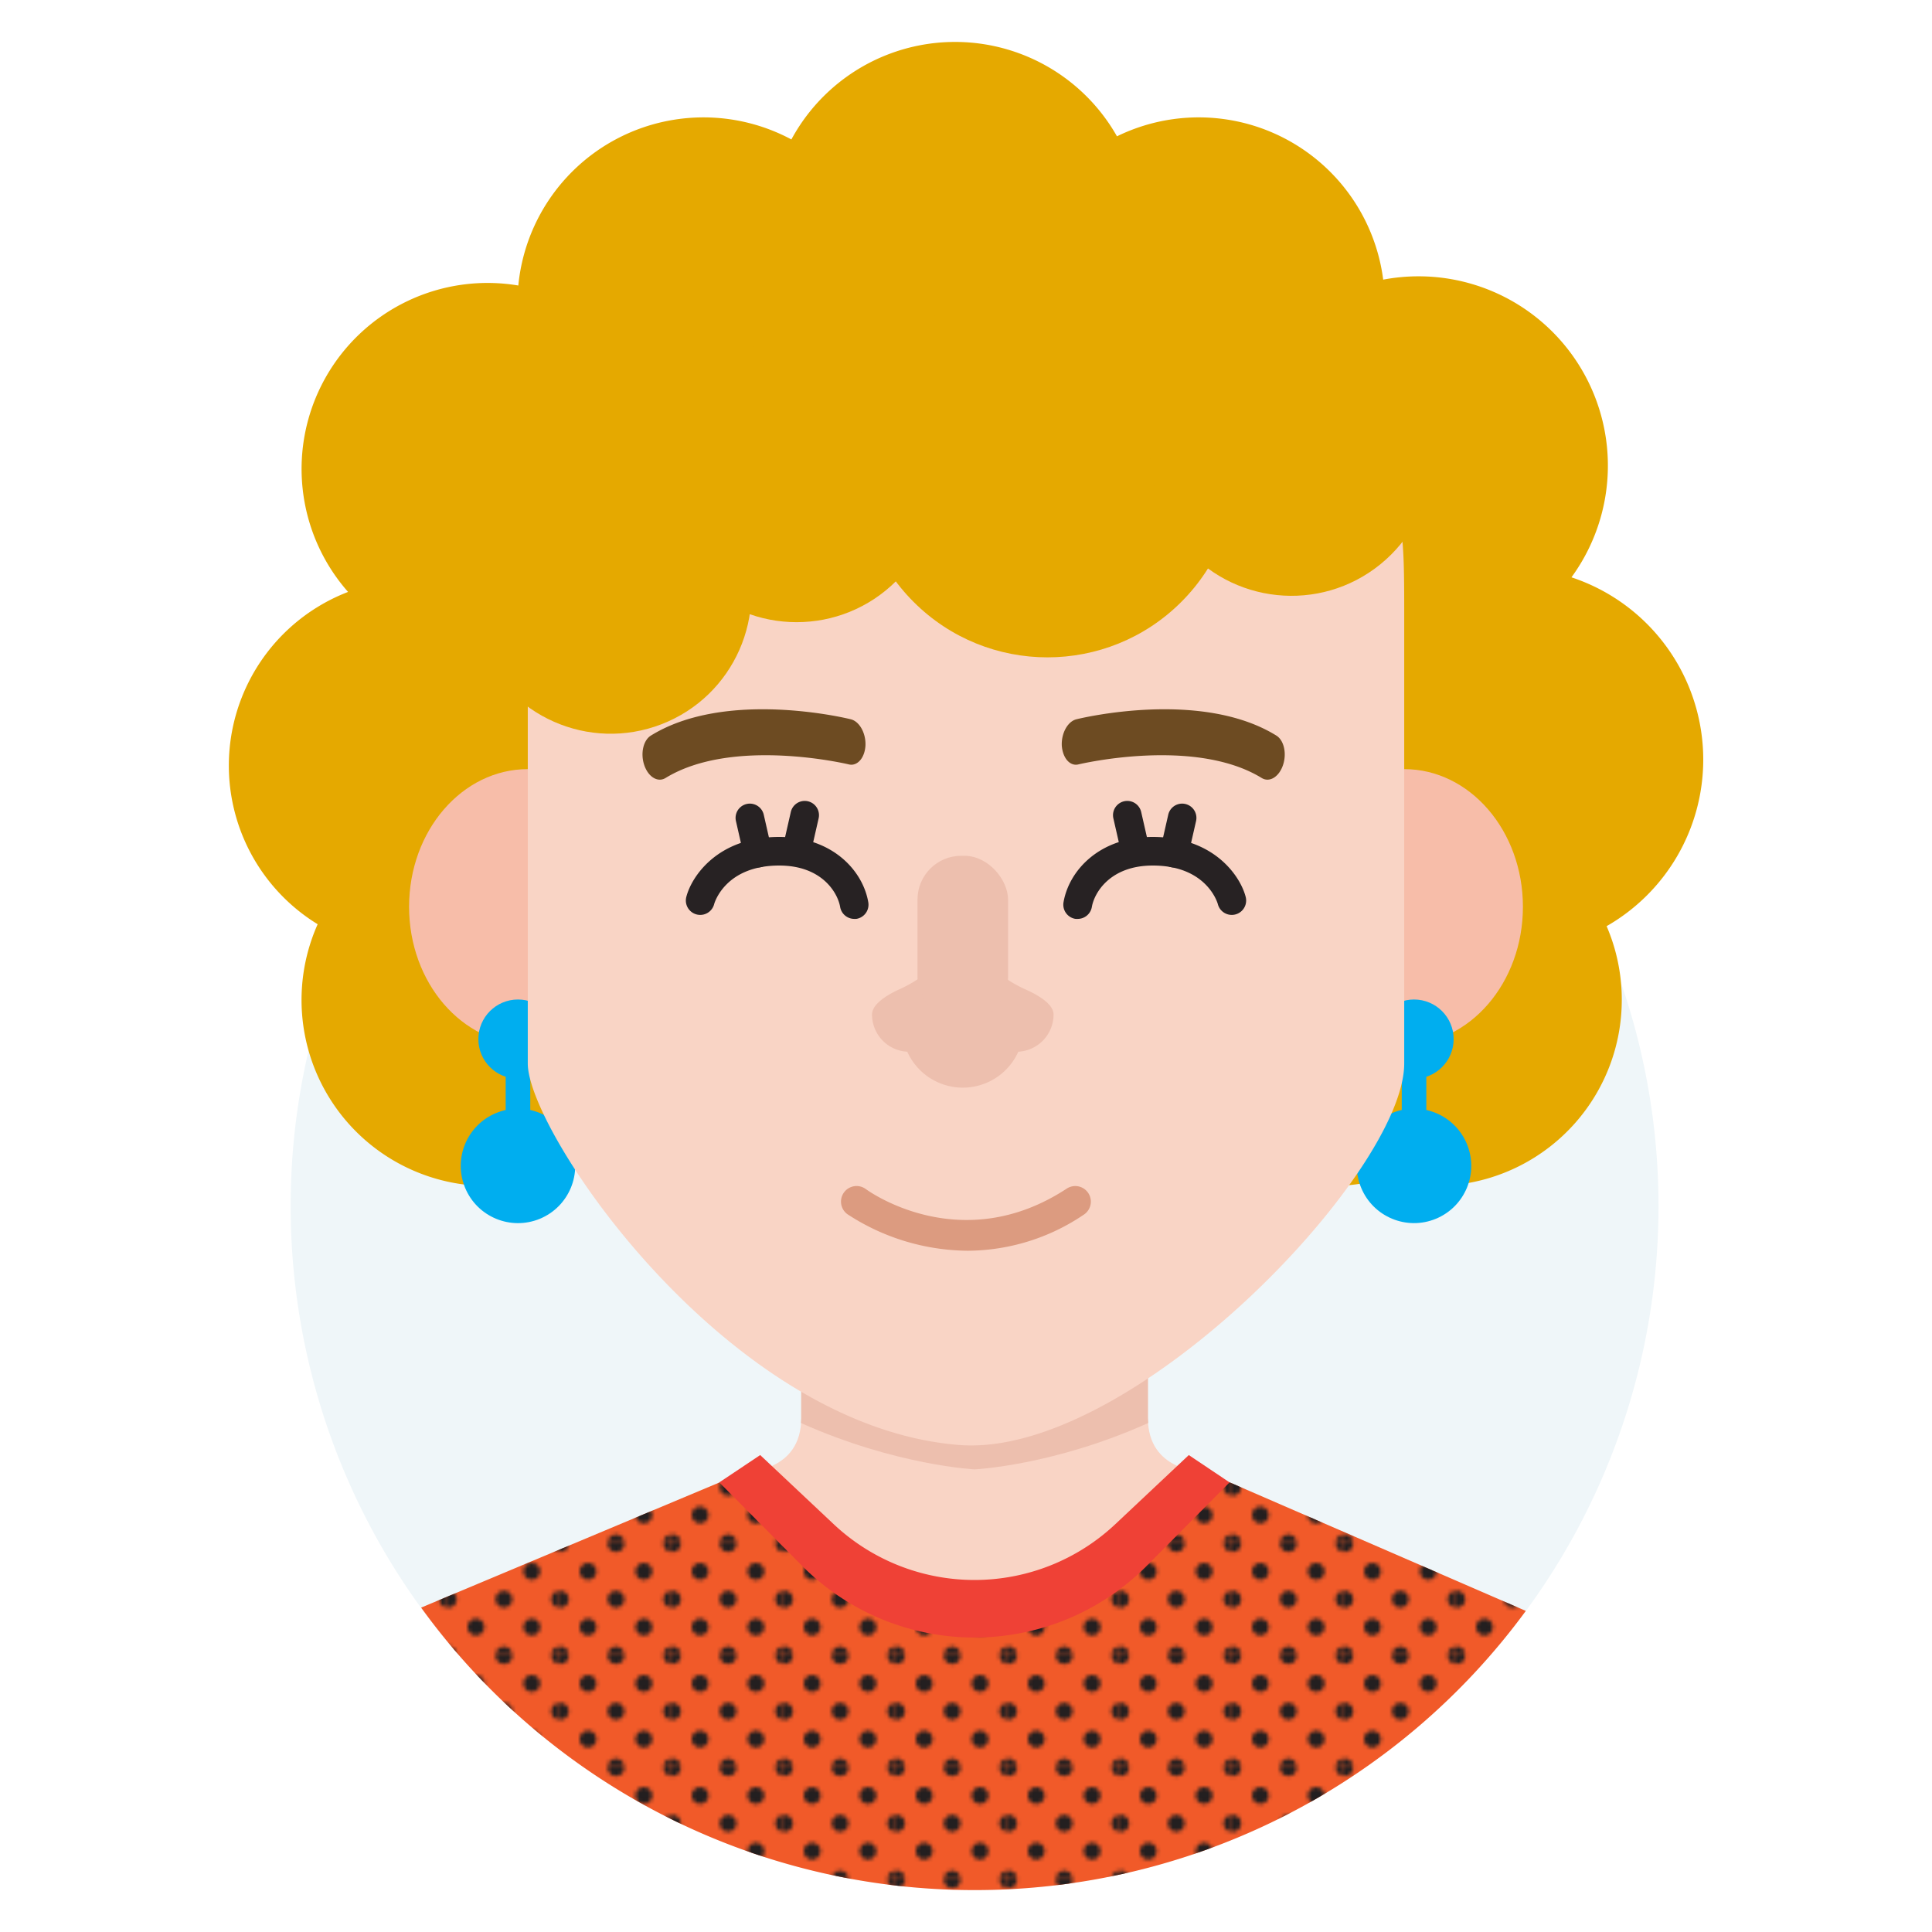 <svg id="Layer_1" data-name="Layer 1" xmlns="http://www.w3.org/2000/svg" xmlns:xlink="http://www.w3.org/1999/xlink" viewBox="0 0 500 500"><defs><style>.cls-1{fill:none;}.cls-2{fill:#231f20;}.cls-3{fill:#eff6f9;}.cls-4{fill:#f9d4c5;}.cls-5{fill:#edbfae;}.cls-6{fill:#f15a29;}.cls-7{fill:url(#_10_dpi_30_);}.cls-8{fill:#ef4136;}.cls-9{fill:#e5a900;}.cls-10{fill:#f7bda9;}.cls-11{fill:#00aeef;}.cls-12{fill:#6d4b22;}.cls-13{fill:#dc9b80;}.cls-14{fill:#272223;}</style><pattern id="_10_dpi_30_" data-name="10 dpi 30%" width="28.8" height="28.8" patternTransform="translate(0.03 22.48)" patternUnits="userSpaceOnUse" viewBox="0 0 28.8 28.8"><rect class="cls-1" width="28.8" height="28.8"/><path class="cls-2" d="M28.8,31a2.16,2.16,0,1,0-2.16-2.16A2.16,2.16,0,0,0,28.8,31Z"/><path class="cls-2" d="M14.4,31a2.16,2.16,0,1,0-2.16-2.16A2.16,2.16,0,0,0,14.4,31Z"/><path class="cls-2" d="M28.8,16.56a2.16,2.16,0,1,0-2.16-2.16A2.16,2.16,0,0,0,28.8,16.56Z"/><path class="cls-2" d="M14.4,16.56a2.16,2.16,0,1,0-2.16-2.16A2.16,2.16,0,0,0,14.4,16.56Z"/><path class="cls-2" d="M7.2,23.76A2.16,2.16,0,1,0,5,21.6,2.16,2.16,0,0,0,7.2,23.76Z"/><path class="cls-2" d="M21.6,23.76a2.16,2.16,0,1,0-2.16-2.16A2.16,2.16,0,0,0,21.6,23.76Z"/><path class="cls-2" d="M7.2,9.36A2.16,2.16,0,1,0,5,7.2,2.16,2.16,0,0,0,7.2,9.36Z"/><path class="cls-2" d="M21.6,9.36A2.16,2.16,0,1,0,19.44,7.2,2.16,2.16,0,0,0,21.6,9.36Z"/><path class="cls-2" d="M0,31A2.16,2.16,0,0,0,2.16,28.8,2.16,2.16,0,0,0,0,26.64,2.16,2.16,0,0,0,0,31Z"/><path class="cls-2" d="M0,16.56A2.16,2.16,0,0,0,2.16,14.4,2.16,2.16,0,0,0,0,12.24a2.16,2.16,0,1,0,0,4.32Z"/><path class="cls-2" d="M28.8,2.16A2.16,2.16,0,0,0,31,0a2.16,2.16,0,0,0-4.32,0A2.16,2.16,0,0,0,28.8,2.16Z"/><path class="cls-2" d="M14.4,2.16A2.16,2.16,0,0,0,16.56,0a2.16,2.16,0,1,0-4.32,0A2.16,2.16,0,0,0,14.4,2.16Z"/><path class="cls-2" d="M0,2.16A2.16,2.16,0,0,0,2.16,0,2.16,2.16,0,0,0,0-2.16,2.16,2.16,0,0,0-2.16,0,2.16,2.16,0,0,0,0,2.16Z"/></pattern></defs><title>Tawk_Avatar-Female</title><path class="cls-3" d="M252.22,489.15a177,177,0,1,1,177-177,177,177,0,0,1-177,177"/><path class="cls-4" d="M297.08,367V335l-44.86,32-44.86-32v32c0,13.86-14.11,13.86-14.11,13.86l59,58.72,59-58.72S297.08,380.86,297.08,367Z"/><path class="cls-5" d="M297.08,335l-44.86,32-44.86-32v32c0,.45-.05.85-.08,1.27,24.59,11,44.94,12,44.94,12s20.35-.94,44.94-12c0-.42-.08-.82-.08-1.27Z"/><path class="cls-6" d="M252.22,489.15A176.72,176.72,0,0,0,394.88,416.9l-76.63-33.26h-7.14l-19.05,21.52a53.21,53.21,0,0,1-79.68,0l-19-21.52h-7.14l-77.25,32.41a176.71,176.71,0,0,0,143.28,73.1"/><path class="cls-7" d="M252.22,489.15A176.72,176.72,0,0,0,394.88,416.9l-76.63-33.26h-7.14l-19.05,21.52a53.21,53.21,0,0,1-79.68,0l-19-21.52h-7.14l-77.25,32.41a176.71,176.71,0,0,0,143.28,73.1"/><path class="cls-8" d="M307.66,376.57l-19,17.87a53.2,53.2,0,0,1-72.92,0l-19-17.87-10.59,7.07,21.41,21.57a62.86,62.86,0,0,0,89.24,0l21.41-21.57Z"/><path class="cls-9" d="M440.8,196.6a49.71,49.71,0,0,0-34.11-47.19,49,49,0,0,0-39.57-77.9,49.28,49.28,0,0,0-9.15.86,48.13,48.13,0,0,0-68.9-37.09,48.16,48.16,0,0,0-84.26.81,48.15,48.15,0,0,0-70.67,37.8,48.13,48.13,0,0,0-44.06,79.3,48.16,48.16,0,0,0-7.87,86,48.14,48.14,0,0,0,80.4,51.07,48.11,48.11,0,0,0,72.83,0,48.1,48.1,0,0,0,72.82,0A48.09,48.09,0,0,0,358.12,305a48.17,48.17,0,0,0,57.67-65.31A49.67,49.67,0,0,0,440.8,196.6Z"/><ellipse class="cls-10" cx="136.59" cy="234.67" rx="30.72" ry="35.62"/><ellipse class="cls-10" cx="363.41" cy="234.67" rx="30.72" ry="35.62"/><circle class="cls-11" cx="365.95" cy="268.92" r="10.25"/><circle class="cls-11" cx="365.95" cy="301.73" r="14.81" transform="translate(-87.61 163.01) rotate(-22.5)"/><rect class="cls-11" x="362.77" y="275.1" width="6.36" height="16.62"/><circle class="cls-11" cx="134.05" cy="268.92" r="10.25"/><circle class="cls-11" cx="134.05" cy="301.73" r="14.81" transform="translate(-105.26 74.27) rotate(-22.5)"/><rect class="cls-11" x="130.87" y="275.1" width="6.36" height="16.62"/><path class="cls-4" d="M173.27,124.2a36.68,36.68,0,0,0-36.68,36.68V275.24c0,17.7,51.53,94,111.64,98.72,44.48,3.51,115.18-70.35,115.18-98.72V160.88c0-37.29.29-36.68-36.68-36.68Z"/><path class="cls-12" d="M220.64,197.89a2.86,2.86,0,0,1-1-.07c-.29-.07-30-7.15-47.39,3.52-2,1.23-4.45-.24-5.5-3.28s-.28-6.48,1.71-7.7c19.41-12,50.42-4.54,51.73-4.21,2.24.55,3.94,3.6,3.79,6.83C223.81,195.69,222.42,197.66,220.64,197.89Z"/><path class="cls-12" d="M278.12,197.89a2.83,2.83,0,0,0,1-.07c.3-.07,30-7.15,47.4,3.52,2,1.23,4.45-.24,5.5-3.28s.28-6.48-1.71-7.7c-19.42-12-50.42-4.54-51.74-4.21-2.24.55-3.93,3.6-3.78,6.83C275,195.69,276.35,197.66,278.12,197.89Z"/><path class="cls-13" d="M250.47,323.69a57.56,57.56,0,0,1-31.18-9.47,4,4,0,0,1,4.78-6.49c1.07.78,24.88,17.69,52-.12a4,4,0,1,1,4.42,6.74A54,54,0,0,1,250.47,323.69Z"/><path class="cls-14" d="M221.09,237.81a3.72,3.72,0,0,1-3.66-3.09C216.79,231,212.67,224,201.67,224c-13.9,0-16.74,9.56-16.85,10a3.72,3.72,0,0,1-7.2-1.89c1.38-5.36,8.18-15.51,24-15.51,13.86,0,21.69,8.75,23.09,16.89a3.72,3.72,0,0,1-3,4.3A3.55,3.55,0,0,1,221.09,237.81Z"/><path class="cls-14" d="M196.13,224.5a3.69,3.69,0,0,1-3.59-2.87l-2.08-9.14a3.69,3.69,0,1,1,7.2-1.64l2.08,9.14a3.7,3.7,0,0,1-2.78,4.42A3.91,3.91,0,0,1,196.13,224.5Z"/><path class="cls-14" d="M206.18,223.8a3.34,3.34,0,0,1-.82-.1,3.69,3.69,0,0,1-2.78-4.42l2.08-9.13a3.69,3.69,0,1,1,7.2,1.64l-2.08,9.13A3.69,3.69,0,0,1,206.18,223.8Z"/><path class="cls-14" d="M278.91,237.81a3.72,3.72,0,0,0,3.66-3.09c.64-3.71,4.76-10.72,15.76-10.72,13.9,0,16.74,9.56,16.85,10a3.72,3.72,0,0,0,7.2-1.89c-1.38-5.36-8.18-15.51-24.05-15.51-13.86,0-21.69,8.75-23.09,16.89a3.72,3.72,0,0,0,3,4.3A3.55,3.55,0,0,0,278.91,237.81Z"/><path class="cls-14" d="M303.87,224.5a3.69,3.69,0,0,0,3.59-2.87l2.08-9.14a3.69,3.69,0,1,0-7.2-1.64L300.26,220a3.7,3.7,0,0,0,2.78,4.42A3.91,3.91,0,0,0,303.87,224.5Z"/><path class="cls-14" d="M293.82,223.8a3.34,3.34,0,0,0,.82-.1,3.69,3.69,0,0,0,2.78-4.42l-2.08-9.13a3.69,3.69,0,1,0-7.2,1.64l2.08,9.13A3.69,3.69,0,0,0,293.82,223.8Z"/><circle class="cls-9" cx="158.94" cy="152.96" r="36.49" transform="matrix(0.93, -0.36, 0.36, 0.93, -44.82, 68.46)"/><circle class="cls-9" cx="206.16" cy="124.53" r="36.49" transform="translate(-27.67 182.25) rotate(-45)"/><circle class="cls-9" cx="271.09" cy="121.13" r="48.99" transform="translate(-6.26 227.17) rotate(-45)"/><circle class="cls-9" cx="334.23" cy="117.68" r="36.49" transform="translate(0.56 236.94) rotate(-39.06)"/><path class="cls-5" d="M272.66,262.56c0-2.57-3.59-4.9-7.56-6.63a36.32,36.32,0,0,1-12.66-9.8c-2.57-2.94-5-2.58-7.4.46a33.27,33.27,0,0,1-12.42,9.5c-3.7,1.71-6.94,4-6.94,6.47a9.64,9.64,0,0,0,9.12,9.62,15.75,15.75,0,0,0,28.74,0A9.64,9.64,0,0,0,272.66,262.56Z"/><rect class="cls-5" x="237.45" y="221.48" width="23.43" height="42.76" rx="11.31" ry="11.31"/></svg>
